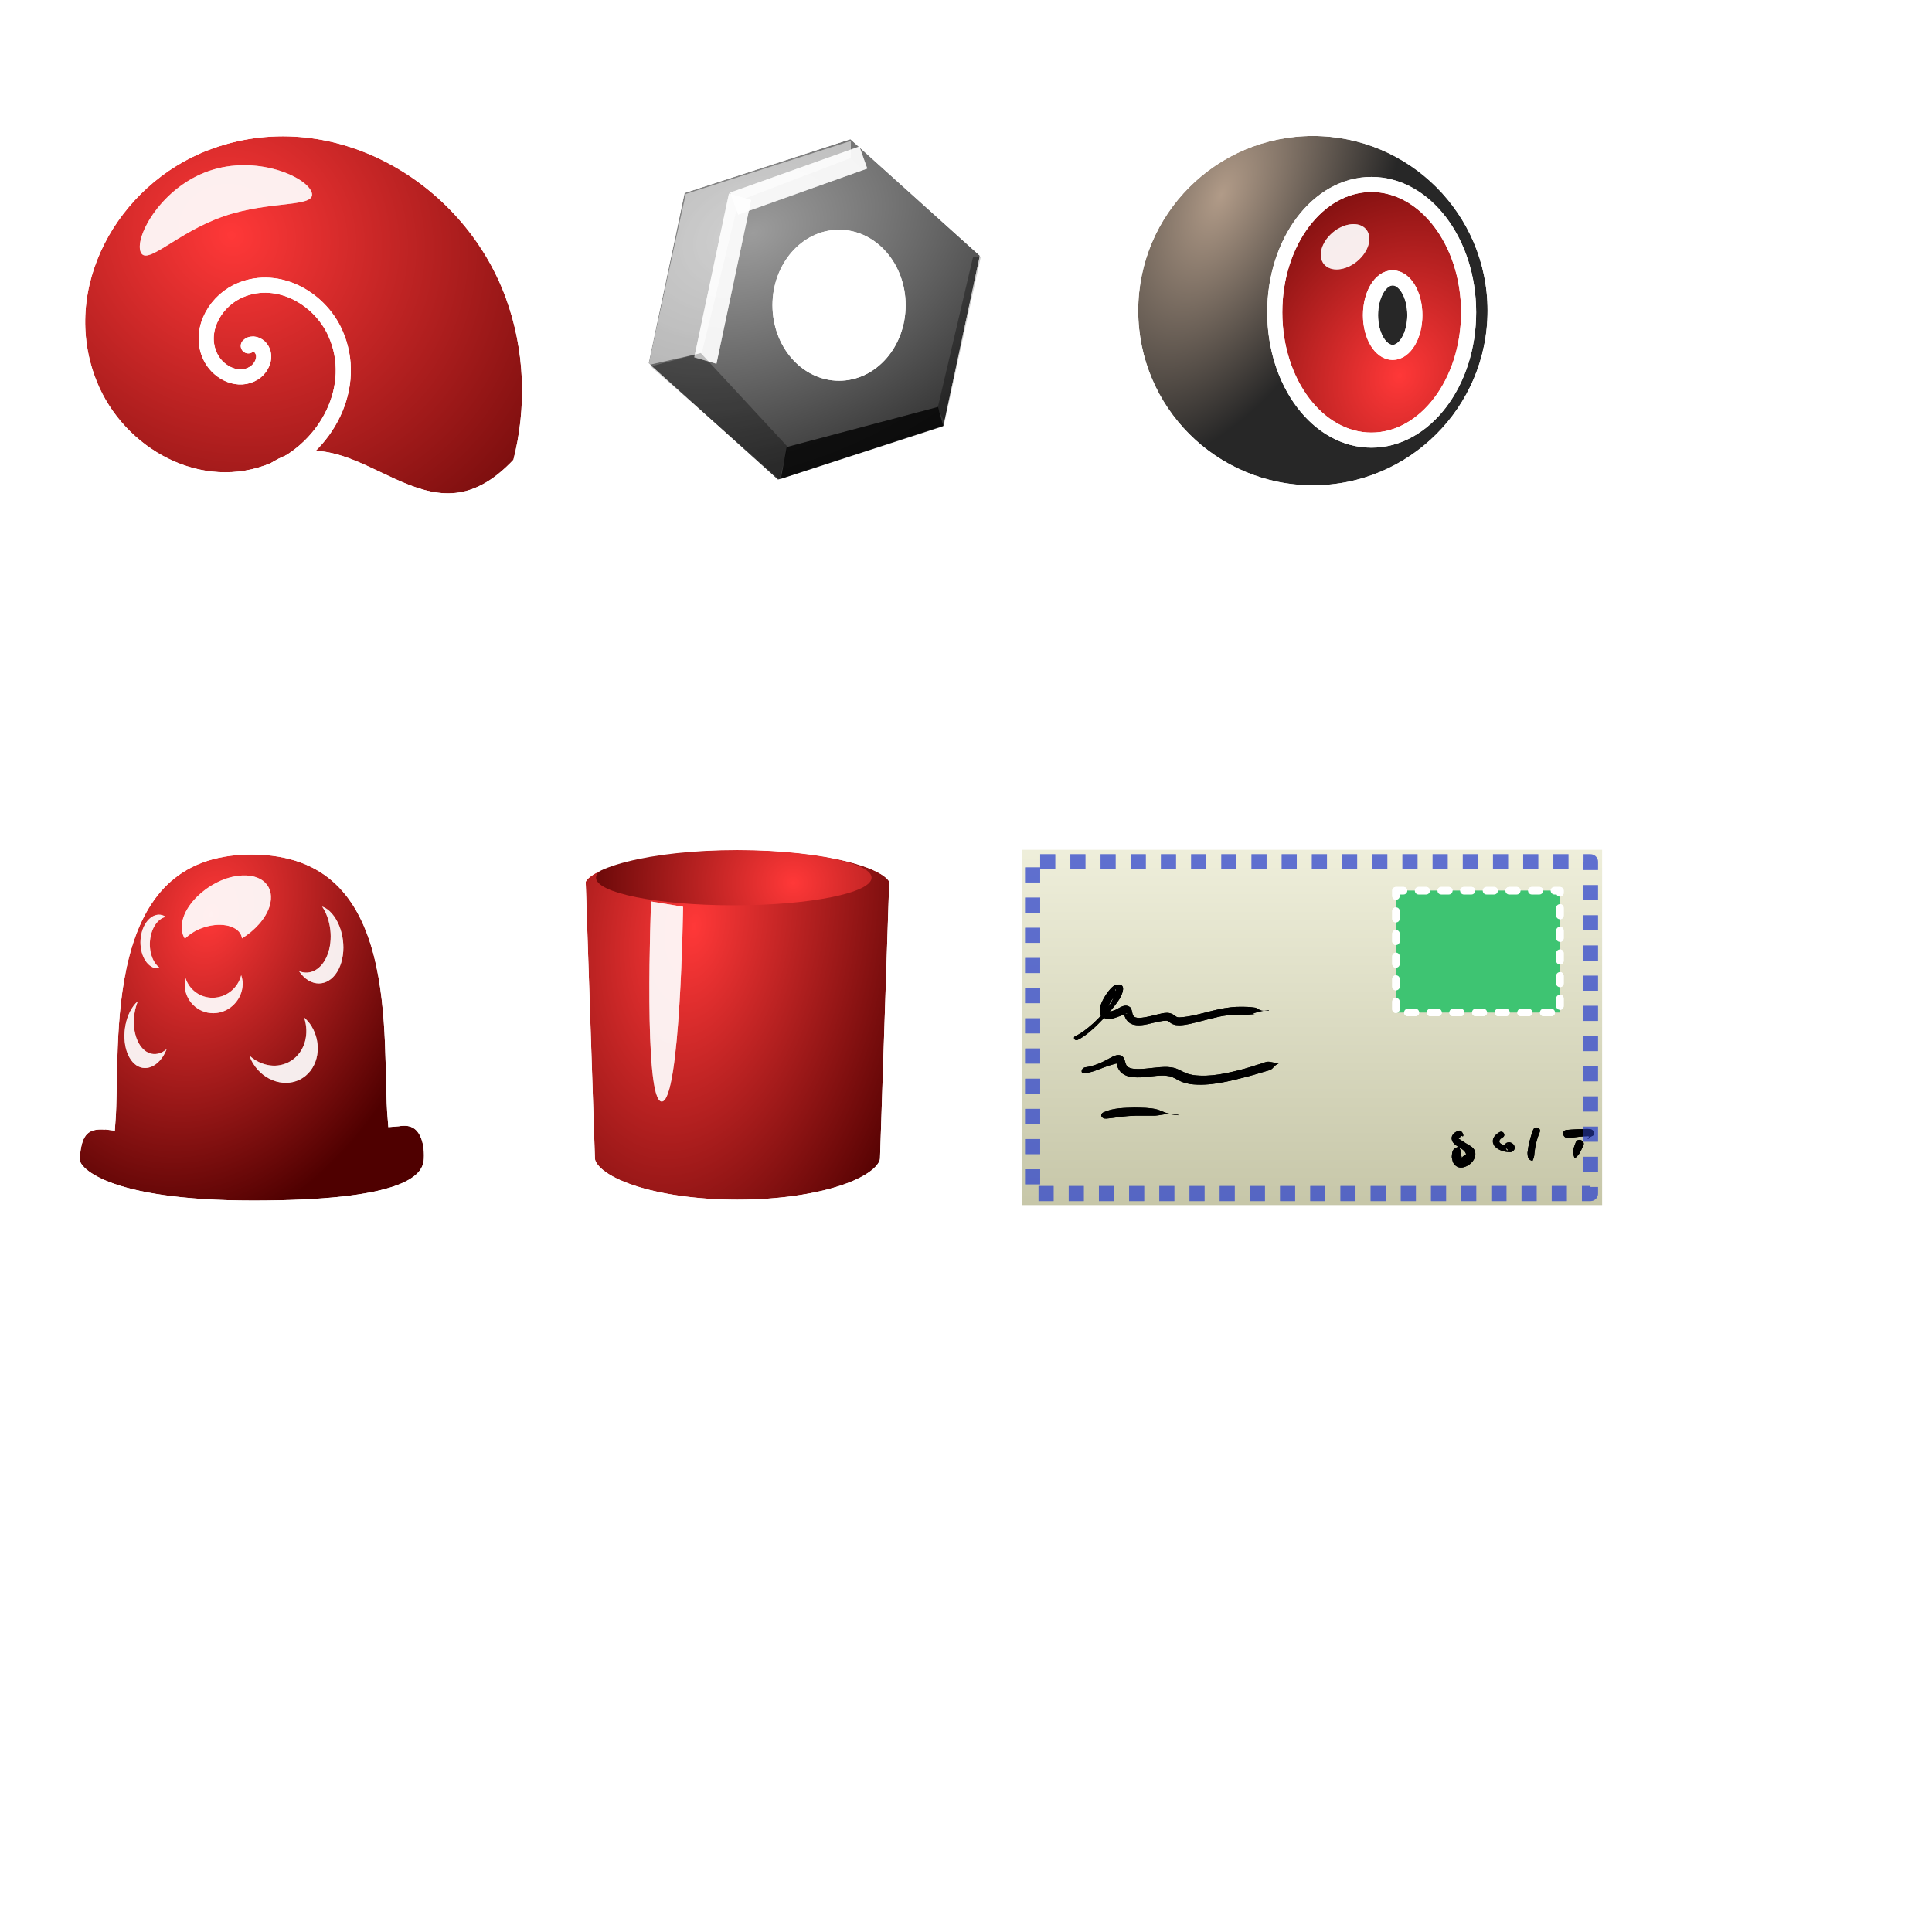 <?xml version="1.0" encoding="UTF-8" standalone="no"?>
<!-- Created with Inkscape (http://www.inkscape.org/) -->

<svg
   xmlns:dc="http://purl.org/dc/elements/1.1/"
   xmlns:cc="http://creativecommons.org/ns#"
   xmlns:rdf="http://www.w3.org/1999/02/22-rdf-syntax-ns#"
   xmlns:svg="http://www.w3.org/2000/svg"
   xmlns="http://www.w3.org/2000/svg"
   xmlns:xlink="http://www.w3.org/1999/xlink"
   xmlns:sodipodi="http://sodipodi.sourceforge.net/DTD/sodipodi-0.dtd"
   xmlns:inkscape="http://www.inkscape.org/namespaces/inkscape"
   width="256"
   height="256"
   id="svg2"
   sodipodi:version="0.32"
   inkscape:version="0.48.1 r9760"
   version="1.0"
   sodipodi:docname="Icons.svg"
   inkscape:output_extension="org.inkscape.output.svg.inkscape"
   inkscape:export-filename="/home/alex/Documents/cargo/Game/Textures/Icons.png"
   inkscape:export-xdpi="90"
   inkscape:export-ydpi="90">
  <defs
     id="defs4">
    <linearGradient
       id="linearGradient3352">
      <stop
         style="stop-color:#c6c6a8;stop-opacity:1;"
         offset="0"
         id="stop3354" />
      <stop
         style="stop-color:#efefdb;stop-opacity:1;"
         offset="1"
         id="stop3356" />
    </linearGradient>
    <linearGradient
       id="linearGradient3275">
      <stop
         style="stop-color:#b19b88;stop-opacity:1;"
         offset="0"
         id="stop3277" />
      <stop
         style="stop-color:#272727;stop-opacity:1;"
         offset="1"
         id="stop3279" />
    </linearGradient>
    <linearGradient
       id="linearGradient3236">
      <stop
         id="stop3238"
         offset="0"
         style="stop-color:#9c9c9c;stop-opacity:1;" />
      <stop
         id="stop3240"
         offset="1"
         style="stop-color:#272727;stop-opacity:1;" />
    </linearGradient>
    <linearGradient
       id="linearGradient3168">
      <stop
         style="stop-color:#ff3838;stop-opacity:1;"
         offset="0"
         id="stop3170" />
      <stop
         style="stop-color:#4f0000;stop-opacity:1;"
         offset="1"
         id="stop3172" />
    </linearGradient>
    <inkscape:perspective
       sodipodi:type="inkscape:persp3d"
       inkscape:vp_x="0 : 526.18109 : 1"
       inkscape:vp_y="0 : 1000 : 0"
       inkscape:vp_z="744.09448 : 526.18109 : 1"
       inkscape:persp3d-origin="372.04724 : 350.78739 : 1"
       id="perspective10" />
    <filter
       inkscape:collect="always"
       id="filter3509">
      <feGaussianBlur
         inkscape:collect="always"
         stdDeviation="1.122"
         id="feGaussianBlur3511" />
    </filter>
    <linearGradient
       id="linearGradient3168-9">
      <stop
         style="stop-color:#ff3838;stop-opacity:1;"
         offset="0"
         id="stop3170-2" />
      <stop
         style="stop-color:#4f0000;stop-opacity:1;"
         offset="1"
         id="stop3172-8" />
    </linearGradient>
    <radialGradient
       r="12.407"
       fy="15.552"
       fx="153.715"
       cy="15.552"
       cx="153.715"
       gradientTransform="matrix(-0.541,1.709,-1.214,-0.384,111.749,-251.763)"
       gradientUnits="userSpaceOnUse"
       id="radialGradient3085"
       xlink:href="#linearGradient3168-9"
       inkscape:collect="always" />
    <radialGradient
       inkscape:collect="always"
       xlink:href="#linearGradient3168-9"
       id="radialGradient4191"
       gradientUnits="userSpaceOnUse"
       gradientTransform="matrix(-0.541,1.709,-1.214,-0.384,254.296,-242.817)"
       cx="141.171"
       cy="-16.109"
       fx="141.171"
       fy="-16.109"
       r="12.407" />
    <radialGradient
       inkscape:collect="always"
       xlink:href="#linearGradient3168-9"
       id="radialGradient4779"
       gradientUnits="userSpaceOnUse"
       gradientTransform="matrix(1.724,0.037,-0.036,1.6,-146.761,-16.766)"
       cx="203.38"
       cy="15.608"
       fx="203.38"
       fy="15.608"
       r="7.812" />
    <radialGradient
       inkscape:collect="always"
       xlink:href="#linearGradient3168"
       id="radialGradient5058"
       gradientUnits="userSpaceOnUse"
       gradientTransform="matrix(1.814,1.067,-0.984,1.672,-3.404,-19.84)"
       cx="17.926"
       cy="10.397"
       fx="17.926"
       fy="10.397"
       r="15.472" />
    <radialGradient
       inkscape:collect="always"
       xlink:href="#linearGradient3275"
       id="radialGradient5060"
       gradientUnits="userSpaceOnUse"
       gradientTransform="matrix(-0.701,1.459,-0.766,-0.368,196.409,-135.994)"
       cx="108.635"
       cy="18.247"
       fx="108.635"
       fy="18.247"
       r="12.072" />
    <radialGradient
       inkscape:collect="always"
       xlink:href="#linearGradient3168"
       id="radialGradient5062"
       gradientUnits="userSpaceOnUse"
       gradientTransform="matrix(3.099,1.417,-1.652,3.611,-204.831,-237.243)"
       cx="117.843"
       cy="26.65"
       fx="117.843"
       fy="26.65"
       r="4.858" />
    <radialGradient
       inkscape:collect="always"
       xlink:href="#linearGradient3236"
       id="radialGradient5064"
       gradientUnits="userSpaceOnUse"
       gradientTransform="matrix(0.573,1.383,-2.001,0.829,59.43,-85.427)"
       cx="63.268"
       cy="17.351"
       fx="63.268"
       fy="17.351"
       r="12.797" />
    <radialGradient
       inkscape:collect="always"
       xlink:href="#linearGradient3168"
       id="radialGradient5066"
       gradientUnits="userSpaceOnUse"
       gradientTransform="matrix(-0.541,1.709,-1.214,-0.384,254.296,-242.817)"
       cx="153.715"
       cy="15.552"
       fx="153.715"
       fy="15.552"
       r="12.407" />
    <radialGradient
       inkscape:collect="always"
       xlink:href="#linearGradient3168-9"
       id="radialGradient5090"
       gradientUnits="userSpaceOnUse"
       gradientTransform="matrix(-0.541,1.709,-1.214,-0.384,254.296,-242.817)"
       cx="141.171"
       cy="-16.109"
       fx="141.171"
       fy="-16.109"
       r="12.407" />
    <radialGradient
       inkscape:collect="always"
       xlink:href="#linearGradient3168-9"
       id="radialGradient5092"
       gradientUnits="userSpaceOnUse"
       gradientTransform="matrix(1.724,0.037,-0.036,1.6,-146.761,-16.766)"
       cx="203.38"
       cy="15.608"
       fx="203.38"
       fy="15.608"
       r="7.812" />
    <linearGradient
       inkscape:collect="always"
       xlink:href="#linearGradient3352"
       id="linearGradient5094"
       gradientUnits="userSpaceOnUse"
       gradientTransform="matrix(0.974,0,0,0.962,0.765,2.342)"
       x1="28"
       y1="74"
       x2="28"
       y2="49" />
  </defs>
  <sodipodi:namedview
     id="base"
     pagecolor="#ffffff"
     bordercolor="#666666"
     borderopacity="1.0"
     gridtolerance="10000"
     guidetolerance="10"
     objecttolerance="10"
     inkscape:pageopacity="0.0"
     inkscape:pageshadow="2"
     inkscape:zoom="2"
     inkscape:cx="-7.4263488"
     inkscape:cy="131.95797"
     inkscape:document-units="px"
     inkscape:current-layer="g3432"
     showgrid="false"
     inkscape:snap-global="true"
     inkscape:window-width="1920"
     inkscape:window-height="1056"
     inkscape:window-x="0"
     inkscape:window-y="24"
     showguides="true"
     inkscape:guide-bbox="true"
     inkscape:window-maximized="1">
    <inkscape:grid
       type="xygrid"
       id="grid3176"
       visible="true"
       enabled="true" />
  </sodipodi:namedview>
  <g
     inkscape:groupmode="layer"
     id="layer2"
     inkscape:label="Stencil"
     style="display:none">
    <rect
       style="fill:#9c9c9c;fill-opacity:1;fill-rule:nonzero;stroke:none;stroke-width:1;marker:none;visibility:visible;display:inline;overflow:visible;enable-background:accumulate"
       id="rect3179"
       width="70"
       height="90"
       x="5"
       y="6" />
    <rect
       y="6"
       x="80"
       height="90"
       width="60"
       id="rect3214"
       style="fill:#9c9c9c;fill-opacity:1;fill-rule:nonzero;stroke:none;stroke-width:1;marker:none;visibility:visible;display:inline;overflow:visible;enable-background:accumulate" />
    <rect
       style="fill:#9c9c9c;fill-opacity:1;fill-rule:nonzero;stroke:none;stroke-width:1;marker:none;visibility:visible;display:inline;overflow:visible;enable-background:accumulate"
       id="rect3216"
       width="60"
       height="90"
       x="145"
       y="6" />
    <rect
       y="101"
       x="5"
       height="90"
       width="60"
       id="rect3218"
       style="fill:#9c9c9c;fill-opacity:1;fill-rule:nonzero;stroke:none;stroke-width:1;marker:none;visibility:visible;display:inline;overflow:visible;enable-background:accumulate" />
    <rect
       y="101"
       x="130"
       height="90"
       width="90"
       id="rect3330"
       style="fill:#9c9c9c;fill-opacity:1;fill-rule:nonzero;stroke:none;stroke-width:1;marker:none;visibility:visible;display:inline;overflow:visible;enable-background:accumulate" />
    <rect
       style="fill:#9c9c9c;fill-opacity:1;fill-rule:nonzero;stroke:none;stroke-width:1;marker:none;visibility:visible;display:inline;overflow:visible;enable-background:accumulate"
       id="rect3049"
       width="55"
       height="90"
       x="70"
       y="101" />
  </g>
  <g
     inkscape:groupmode="layer"
     id="layer3"
     inkscape:label="Effects"
     style="display:inline"
     sodipodi:insensitive="true">
    <use
       x="0"
       y="0"
       xlink:href="#g3432"
       id="use3470"
       width="1"
       height="1"
       style="fill:#ffffff;fill-opacity:1;filter:url(#filter3509)" />
  </g>
  <g
     inkscape:label="Layer 1"
     inkscape:groupmode="layer"
     id="layer1"
     style="display:inline">
    <g
       id="g3432"
       transform="matrix(2,0,0,2,-5,-6)">
      <g
         id="g3390"
         transform="translate(-1.049,1.915)">
        <path
           style="fill:url(#radialGradient5058);fill-opacity:1;fill-rule:evenodd;stroke:#ffffff;stroke-width:1;stroke-linecap:butt;stroke-linejoin:round;stroke-opacity:1;stroke-miterlimit:4;stroke-dasharray:none"
           d="M 21.723,32.213 C 16.833,34.287 11.378,31.248 9.49,26.535 6.899,20.068 10.929,12.947 17.18,10.56 c 8.323,-3.177 17.396,2.024 20.351,10.09 1.303,3.558 1.441,7.485 0.487,11.145 -6.322,6.845 -10.948,-3.064 -16.294,0.418 z"
           id="path2388"
           sodipodi:nodetypes="cssscc"
           inkscape:connector-curvature="0" />
        <path
           style="fill:none;stroke:#ffffff;stroke-width:1;stroke-linecap:round;stroke-linejoin:miter;stroke-opacity:1;stroke-miterlimit:4;stroke-dasharray:none"
           d="m 20,24 c 0.244,-0.251 0.65,-0.083 0.832,0.155 0.421,0.55 0.07,1.314 -0.454,1.645 -1.013,0.64 -2.298,0.008 -2.827,-0.956 -0.91,-1.657 0.116,-3.65 1.697,-4.431 2.505,-1.237 5.415,0.312 6.504,2.71 1.624,3.576 -0.592,7.634 -4.028,9.091"
           id="path2383"
           sodipodi:nodetypes="csssssc"
           inkscape:connector-curvature="0" />
        <path
           transform="matrix(0.945,-0.327,0.327,0.945,-5.692,4.031)"
           style="fill:#ffffff;fill-opacity:0.719;fill-rule:nonzero;stroke:none;stroke-width:1;marker:none;visibility:visible;display:inline;overflow:visible;enable-background:accumulate"
           d="m 25.043,19.03 c 0,1.104 -2.731,-0.403 -6.043,-0.403 -3.312,0 -5.957,1.507 -5.957,0.403 0,-1.104 2.719,-3.561 6.031,-3.561 3.312,0 5.969,2.457 5.969,3.561 z"
           id="path3187"
           sodipodi:nodetypes="csssc"
           inkscape:connector-curvature="0" />
      </g>
      <g
         id="g3404"
         transform="translate(-21.101,1.912)">
        <path
           sodipodi:type="arc"
           style="fill:url(#radialGradient5060);fill-opacity:1;fill-rule:nonzero;stroke:#ffffff;stroke-width:1;stroke-linecap:round;stroke-linejoin:round;stroke-miterlimit:4;stroke-opacity:1;stroke-dasharray:none;stroke-dashoffset:0;marker:none;visibility:visible;display:inline;overflow:visible;enable-background:accumulate"
           id="path3248"
           sodipodi:cx="112.33922"
           sodipodi:cy="23.484377"
           sodipodi:rx="12.072172"
           sodipodi:ry="12.072172"
           d="m 124.411,23.484 c 0,6.667 -5.405,12.072 -12.072,12.072 -6.667,0 -12.072,-5.405 -12.072,-12.072 0,-6.667 5.405,-12.072 12.072,-12.072 6.667,0 12.072,5.405 12.072,12.072 z"
           transform="translate(-1.756,-1.815)" />
        <path
           style="fill:url(#radialGradient5062);fill-opacity:1;fill-rule:nonzero;stroke:#ffffff;stroke-width:1;stroke-linecap:round;stroke-linejoin:round;stroke-miterlimit:4;stroke-opacity:1;stroke-dasharray:none;stroke-dashoffset:0;marker:none;visibility:visible;display:inline;overflow:visible;enable-background:accumulate"
           d="m 114.463,13.31 c -3.544,0 -6.406,3.798 -6.406,8.469 0,4.671 2.863,8.469 6.406,8.469 3.544,0 6.438,-3.798 6.438,-8.469 0,-4.671 -2.894,-8.469 -6.438,-8.469 z m 1.406,6.188 c 0.805,0 1.469,1.106 1.469,2.469 0,1.362 -0.664,2.469 -1.469,2.469 -0.805,0 -1.469,-1.106 -1.469,-2.469 0,-1.362 0.664,-2.469 1.469,-2.469 z"
           id="path3250"
           inkscape:connector-curvature="0" />
        <path
           sodipodi:type="arc"
           style="fill:#ffffff;fill-opacity:0.719;fill-rule:nonzero;stroke:none;stroke-width:1;marker:none;visibility:visible;display:inline;overflow:visible;enable-background:accumulate"
           id="path3262"
           sodipodi:cx="114.65478"
           sodipodi:cy="19.747244"
           sodipodi:rx="2.1153421"
           sodipodi:ry="1.5377953"
           d="m 116.77,19.747 c 0,0.849 -0.947,1.538 -2.115,1.538 -1.168,0 -2.115,-0.688 -2.115,-1.538 0,-0.849 0.947,-1.538 2.115,-1.538 1.168,0 2.115,0.688 2.115,1.538 z"
           transform="matrix(0.614,-0.592,0.615,0.539,30.173,74.67)" />
      </g>
      <g
         id="g3395"
         transform="translate(-8.571,1.97)">
        <path
           style="fill:url(#radialGradient5064);fill-opacity:1;fill-rule:nonzero;stroke:#ffffff;stroke-width:1;stroke-linecap:round;stroke-linejoin:round;stroke-miterlimit:4;stroke-opacity:1;stroke-dasharray:none;stroke-dashoffset:0;marker:none;visibility:visible;display:inline;overflow:visible;enable-background:accumulate"
           d="M 67.533,9.688 55.997,13.43 53.493,25.277 62.497,33.381 74.005,29.638 76.537,17.792 67.533,9.688 z m -0.872,7.063 c 2.16,1e-6 3.911,2.017 3.911,4.502 3e-6,2.485 -1.751,4.502 -3.911,4.502 -2.16,10e-7 -3.911,-2.017 -3.911,-4.502 -10e-7,-2.485 1.751,-4.502 3.911,-4.502 z"
           id="path3220"
           inkscape:connector-curvature="0" />
        <rect
           style="fill:#ffffff;fill-opacity:0.719;fill-rule:nonzero;stroke:none;stroke-width:1;marker:none;visibility:visible;display:inline;overflow:visible;enable-background:accumulate"
           id="rect3244"
           width="9.08"
           height="1.552"
           x="51.361"
           y="32.955"
           transform="matrix(0.942,-0.336,0.336,0.942,0,0)" />
        <rect
           transform="matrix(0.207,-0.978,0.96,0.278,0,0)"
           y="61.146"
           x="-7.88"
           height="1.53"
           width="11.092"
           id="rect3246"
           style="fill:#ffffff;fill-opacity:0.719;fill-rule:nonzero;stroke:none;stroke-width:1;marker:none;visibility:visible;display:inline;overflow:visible;enable-background:accumulate" />
        <path
           style="fill:#000000;fill-opacity:0.534;fill-rule:evenodd;stroke:none;display:inline"
           d="m 62.81,32.758 0.382,-2.106 10.022,-2.658 0.35,1.279 -10.754,3.485 z"
           id="path3285"
           sodipodi:nodetypes="ccccc"
           inkscape:connector-curvature="0" />
        <path
           style="fill:#000000;fill-opacity:0.186;fill-rule:evenodd;stroke:none;display:inline"
           d="m 57.494,24.417 5.777,6.238 -0.565,2.132 -8.515,-7.478 3.303,-0.892 z"
           id="path3287"
           inkscape:connector-curvature="0" />
        <path
           style="fill:#000000;fill-opacity:0.186;fill-rule:evenodd;stroke:none;display:inline"
           d="m 76.058,18.021 -0.525,0.058 -2.336,9.973 0.454,0.966 2.407,-10.997 z"
           id="path3289"
           inkscape:connector-curvature="0" />
        <path
           style="fill:#ffffff;fill-opacity:0.317;fill-rule:evenodd;stroke:none;display:inline"
           d="m 54.031,25.212 3.537,-0.8 2.444,-10.073 7.427,-2.845 0.005,-1.129 -10.937,3.517 -2.476,11.331 z"
           id="path3291"
           inkscape:connector-curvature="0" />
      </g>
      <g
         id="g3409"
         transform="translate(-135.77,49.672)">
        <path
           style="fill:url(#radialGradient5066);fill-opacity:1;fill-rule:evenodd;stroke:#ffffff;stroke-width:1;stroke-linecap:butt;stroke-linejoin:miter;stroke-opacity:1;display:inline;stroke-miterlimit:4;stroke-dasharray:none"
           d="m 154.922,9.445 c -10.65,0 -9.117,13.211 -9.504,18.227 -0.003,-3.58e-4 -0.149,3.65e-4 -0.15,0 -1.99,-0.184 -2.127,1.364 -2.219,2.418 -0.092,1.053 2.315,3.276 11.992,3.276 9.677,2e-6 11.72,-1.518 11.812,-3.245 0.071,-1.318 -0.41,-2.981 -2.219,-2.672 -0.026,0.004 -0.144,-0.004 -0.18,0 -0.439,-5.185 1.119,-18.004 -9.534,-18.004 z"
           id="path3295"
           sodipodi:nodetypes="ccssssscz"
           inkscape:connector-curvature="0" />
        <path
           style="fill:#ffffff;fill-opacity:0.719;fill-rule:nonzero;stroke:none;stroke-width:1;marker:none;visibility:visible;display:inline;overflow:visible;enable-background:accumulate"
           d="m 159.614,13.389 c 0.58,0.861 0.75,2.191 0.344,3.219 -0.382,0.967 -1.153,1.358 -1.875,1.062 0.098,0.145 0.192,0.261 0.312,0.375 0.839,0.795 1.932,0.482 2.406,-0.719 0.474,-1.201 0.151,-2.83 -0.688,-3.625 -0.161,-0.153 -0.328,-0.241 -0.5,-0.312 z"
           id="path3310"
           inkscape:connector-curvature="0" />
        <path
           id="path3317"
           d="m 158.415,20.736 c 0.375,1.087 0.053,2.292 -0.863,2.874 -0.862,0.548 -1.977,0.368 -2.755,-0.345 0.063,0.183 0.134,0.339 0.238,0.512 0.724,1.2 2.207,1.654 3.277,0.974 1.07,-0.68 1.322,-2.232 0.598,-3.433 -0.139,-0.231 -0.31,-0.412 -0.496,-0.583 z"
           style="fill:#ffffff;fill-opacity:0.719;fill-rule:nonzero;stroke:none;stroke-width:1;marker:none;visibility:visible;display:inline;overflow:visible;enable-background:accumulate"
           inkscape:connector-curvature="0" />
        <path
           style="fill:#ffffff;fill-opacity:0.719;fill-rule:nonzero;stroke:none;stroke-width:1;marker:none;visibility:visible;display:inline;overflow:visible;enable-background:accumulate"
           d="m 149.309,22.835 c -0.63,0.541 -1.402,0.413 -1.849,-0.399 -0.421,-0.765 -0.42,-1.894 -0.058,-2.775 -0.106,0.091 -0.195,0.186 -0.291,0.316 -0.666,0.904 -0.799,2.44 -0.277,3.39 0.522,0.95 1.5,0.954 2.166,0.05 0.128,-0.174 0.222,-0.371 0.309,-0.581 z"
           id="path3319"
           inkscape:connector-curvature="0" />
        <path
           style="fill:#ffffff;fill-opacity:0.719;fill-rule:nonzero;stroke:none;stroke-width:1;marker:none;visibility:visible;display:inline;overflow:visible;enable-background:accumulate"
           d="m 151.34,12.723 c -0.432,0.427 -0.765,0.905 -0.926,1.408 -0.176,0.549 -0.124,1.028 0.105,1.39 0.041,-0.043 0.097,-0.086 0.144,-0.129 0.768,-0.687 2.073,-0.982 2.926,-0.665 0.427,0.158 0.683,0.446 0.711,0.775 0.85,-0.532 1.56,-1.293 1.819,-2.099 0.431,-1.341 -0.506,-2.248 -2.077,-2.049 -0.982,0.124 -1.983,0.658 -2.702,1.369 z"
           id="path3321"
           inkscape:connector-curvature="0" />
        <path
           style="fill:#ffffff;fill-opacity:0.719;fill-rule:nonzero;stroke:none;stroke-width:1;marker:none;visibility:visible;display:inline;overflow:visible;enable-background:accumulate"
           d="m 154.249,17.939 c -0.207,0.838 -0.963,1.479 -1.87,1.493 -0.854,0.013 -1.57,-0.536 -1.814,-1.293 -0.035,0.141 -0.053,0.268 -0.054,0.419 -0.008,1.046 0.852,1.912 1.912,1.897 1.06,-0.016 1.918,-0.906 1.926,-1.951 0.002,-0.201 -0.042,-0.383 -0.099,-0.564 z"
           id="path3326"
           inkscape:connector-curvature="0" />
        <path
           id="path3328"
           d="m 148.865,17.459 c -0.476,-0.323 -0.758,-1.114 -0.641,-1.942 0.111,-0.78 0.54,-1.344 1.03,-1.444 -0.08,-0.054 -0.154,-0.091 -0.245,-0.116 -0.629,-0.175 -1.27,0.469 -1.407,1.437 -0.137,0.968 0.28,1.891 0.909,2.066 0.121,0.034 0.236,0.024 0.354,1.06e-4 z"
           style="fill:#ffffff;fill-opacity:0.719;fill-rule:nonzero;stroke:none;stroke-width:1;marker:none;visibility:visible;display:inline;overflow:visible;enable-background:accumulate"
           inkscape:connector-curvature="0" />
      </g>
      <g
         id="g3418"
         transform="translate(61.377,9.537)">
        <rect
           style="fill:url(#linearGradient5094);fill-opacity:1;fill-rule:nonzero;stroke:#ffffff;stroke-width:0.5;stroke-linecap:round;stroke-linejoin:round;stroke-miterlimit:4;stroke-opacity:1;stroke-dasharray:none;stroke-dashoffset:0;marker:none;visibility:visible;display:inline;overflow:visible;enable-background:accumulate"
           id="rect3332"
           width="38.97"
           height="24.062"
           x="8.559"
           y="49.503" />
        <rect
           style="fill:#3ec472;fill-opacity:1;fill-rule:nonzero;stroke:#ffffff;stroke-width:0.5;stroke-linecap:round;stroke-linejoin:round;stroke-miterlimit:4;stroke-opacity:1;stroke-dasharray:0.5, 1;stroke-dashoffset:0;marker:none;visibility:visible;display:inline;overflow:visible;enable-background:accumulate"
           id="rect3334"
           width="10.861"
           height="8.064"
           x="33.61"
           y="52.477" />
        <path
           style="fill:#000000;fill-opacity:1;fill-rule:nonzero;stroke:none;display:inline"
           id="path3336"
           d="m 12.367,62.106 c 0.448,-0.206 0.825,-0.531 1.195,-0.851 0.403,-0.381 0.797,-0.781 1.098,-1.25 0.121,-0.189 0.194,-0.348 0.292,-0.545 0.026,-0.068 0.057,-0.134 0.078,-0.203 0.015,-0.05 0.026,-0.101 0.032,-0.153 0.023,-0.202 -0.118,-0.068 0.011,0.05 0.044,0.04 0.114,0.036 0.171,0.054 -0.3,0.246 -0.552,0.576 -0.686,0.944 -0.025,0.069 -0.035,0.143 -0.053,0.215 0.005,0.045 -7.49e-4,0.092 0.016,0.134 0.007,0.016 0.03,0.025 0.047,0.025 0.018,-7.66e-4 0.03,-0.022 0.048,-0.028 0.033,-0.012 0.069,-0.014 0.103,-0.024 0.101,-0.03 0.199,-0.069 0.298,-0.103 0.321,-0.146 0.644,-0.449 0.994,-0.162 0.059,0.048 0.064,0.138 0.096,0.207 0.075,0.36 0.088,0.457 0.47,0.489 0.574,-0.029 1.117,-0.231 1.68,-0.327 0.261,-0.033 0.449,6.36e-4 0.661,0.147 0.139,0.096 0.137,0.124 0.307,0.145 0.749,-0.034 1.479,-0.257 2.203,-0.437 0.54,-0.133 1.088,-0.242 1.645,-0.264 0.3,-0.012 0.53,2.95e-4 0.836,0.009 0.134,0.016 0.269,0.033 0.403,0.049 0.135,0.064 0.259,0.163 0.405,0.193 0.148,0.03 0.302,-0.013 0.453,-0.019 0.02,-8.37e-4 0.025,0.027 0.005,0.028 l 0,0 c -0.151,0.006 -0.306,-0.015 -0.454,0.019 -1.355,0.318 0.291,0.134 -0.904,0.236 -0.745,-0.011 -1.488,0.005 -2.212,0.205 -0.71,0.17 -0.245,0.056 -0.96,0.238 -0.434,0.11 -0.872,0.237 -1.322,0.261 -0.099,0.005 -0.198,-0.008 -0.298,-0.013 -0.077,-0.023 -0.157,-0.039 -0.231,-0.07 -0.146,-0.062 -0.234,-0.206 -0.398,-0.223 -0.254,0.021 -0.262,0.016 -0.536,0.07 -0.476,0.094 -0.942,0.268 -1.435,0.233 -0.095,-0.02 -0.194,-0.026 -0.285,-0.06 -0.332,-0.121 -0.495,-0.417 -0.565,-0.743 0.186,0.116 0.292,0.018 0.209,0.022 -0.193,0.011 -0.364,0.168 -0.548,0.206 -0.272,0.102 -0.605,0.236 -0.899,0.121 -0.328,-0.128 -0.372,-0.382 -0.342,-0.691 0.029,-0.096 0.05,-0.195 0.088,-0.288 0.143,-0.357 0.432,-0.809 0.711,-1.075 0.061,-0.058 0.133,-0.104 0.199,-0.156 0.121,-0.006 0.25,-0.057 0.364,-0.017 0.373,0.13 0.044,0.753 -0.059,0.934 -0.431,0.665 -0.99,1.24 -1.549,1.797 -0.378,0.347 -0.763,0.697 -1.229,0.925 -0.189,0.092 -0.346,-0.165 -0.155,-0.253 z"
           inkscape:connector-curvature="0" />
        <path
           style="fill:#000000;fill-opacity:1;fill-rule:nonzero;stroke:none;display:inline"
           id="path3338"
           d="m 13.029,64.175 c 0.571,-0.076 1.107,-0.317 1.604,-0.598 0.274,-0.148 0.641,-0.363 0.908,-0.067 0.073,0.081 0.12,0.279 0.151,0.387 0.017,0.044 0.029,0.09 0.052,0.131 0.157,0.277 0.582,0.252 0.846,0.26 0.625,-0.009 1.243,-0.152 1.869,-0.134 0.104,0.003 0.207,0.022 0.31,0.033 0.339,0.044 0.617,0.247 0.927,0.37 0.223,0.089 0.254,0.083 0.502,0.135 1.131,0.145 2.258,-0.13 3.345,-0.413 2.062,-0.608 -0.653,0.198 1.146,-0.352 0.141,-0.043 0.278,-0.11 0.425,-0.122 0.135,-0.011 0.268,0.041 0.402,0.057 0.101,0.012 0.203,0.019 0.304,0.029 0.02,0.002 0.027,0.016 0.01,0.027 l 0,0 c -0.076,0.048 -0.157,0.087 -0.227,0.143 -0.092,0.075 -0.154,0.188 -0.256,0.248 -0.127,0.074 -0.277,0.1 -0.418,0.144 -0.305,0.097 -0.886,0.259 -1.178,0.341 -1.229,0.311 -2.492,0.651 -3.77,0.493 -0.309,-0.07 -0.349,-0.063 -0.626,-0.18 -0.252,-0.106 -0.474,-0.279 -0.744,-0.341 -0.171,-0.025 -0.292,-0.05 -0.464,-0.048 -0.559,0.005 -1.108,0.128 -1.668,0.124 -0.123,-0.007 -0.247,-0.005 -0.37,-0.022 -0.499,-0.069 -0.85,-0.302 -0.989,-0.796 -0.008,-0.041 -0.024,-0.081 -0.024,-0.122 -7e-5,-0.038 0.075,0.019 0.113,0.017 0.02,-0.001 0.07,-0.029 0.05,-0.03 -0.085,-0.003 -0.347,0.081 -0.396,0.095 -0.386,0.114 -0.253,0.068 -0.651,0.216 -0.318,0.118 -0.638,0.257 -0.972,0.327 -0.092,0.019 -0.186,0.026 -0.279,0.039 -0.278,0.039 -0.21,-0.354 0.068,-0.391 z"
           inkscape:connector-curvature="0" />
        <path
           style="fill:#000000;fill-opacity:1;fill-rule:nonzero;stroke:none;display:inline"
           id="path3340"
           d="m 14.24,67.155 c 0.641,-0.297 1.376,-0.292 2.067,-0.311 0.493,0.014 0.975,-0.001 1.459,0.12 0.237,0.06 0.452,0.191 0.689,0.251 0.236,0.06 0.481,0.071 0.722,0.107 0.02,0.003 0.012,0.029 -0.007,0.027 l 0,0 c -0.244,-0.023 -0.486,-0.075 -0.731,-0.07 -0.257,0.005 -0.508,0.081 -0.765,0.098 -0.117,0.008 -1.083,0.001 -1.263,5.4e-5 -0.188,0.009 -0.375,0.014 -0.563,0.028 -0.479,0.035 -0.951,0.129 -1.43,0.168 -0.321,0.026 -0.47,-0.283 -0.178,-0.418 z"
           inkscape:connector-curvature="0" />
        <path
           style="fill:#000000;fill-opacity:1;fill-rule:nonzero;stroke:none;display:inline"
           id="path3342"
           d="m 37.967,68.717 c -0.022,-0.016 -0.316,0.278 -0.168,0.206 0.249,0.172 0.509,0.327 0.769,0.481 0.051,0.042 0.11,0.077 0.153,0.127 0.232,0.268 0.172,0.608 -0.03,0.871 -0.046,0.061 -0.105,0.111 -0.157,0.166 -0.289,0.225 -0.701,0.389 -1.01,0.086 -0.171,-0.168 -0.171,-0.319 -0.217,-0.536 0.019,-0.186 0.006,-0.392 0.158,-0.54 0.079,-0.077 0.199,-0.093 0.292,-0.152 0.064,-0.041 0.118,-0.097 0.176,-0.146 0.015,-0.013 0.034,0.004 0.021,0.019 l 0,0 c -0.046,0.053 -0.126,0.089 -0.139,0.158 -0.014,0.076 0.053,0.145 0.07,0.221 0.024,0.103 0.009,0.212 0.043,0.313 0.01,0.037 0.02,0.074 0.03,0.112 0.025,0.098 -0.075,-0.008 -0.12,0.084 -0.028,0.058 0.268,-0.107 0.177,-0.075 0.051,-0.041 0.097,-0.09 0.149,-0.13 0.09,-0.068 0.134,0.016 0.031,-0.187 -0.035,-0.039 -0.066,-0.083 -0.105,-0.117 -0.243,-0.214 -0.59,-0.306 -0.751,-0.609 -0.014,-0.065 -0.042,-0.128 -0.042,-0.194 -6.71e-4,-0.255 0.24,-0.422 0.452,-0.499 0.268,-0.097 0.448,0.508 0.216,0.341 z"
           inkscape:connector-curvature="0" />
        <path
           style="fill:#000000;fill-opacity:1;fill-rule:nonzero;stroke:none;display:inline"
           id="path3344"
           d="m 40.675,68.823 c -0.136,0.072 -0.299,0.221 -0.174,0.37 0.122,0.111 0.304,0.17 0.47,0.135 0.031,-0.007 0.045,-0.046 0.069,-0.068 -0.285,0.048 -0.167,0.27 -0.092,0.412 0.003,0.005 0.006,0.014 0.012,0.014 0.105,-0.01 0.07,-0.022 0.03,-0.09 -0.037,-0.028 -0.075,-0.055 -0.112,-0.083 -0.019,-0.014 -0.025,0.003 -0.027,-0.021 l 0,0 c -0.006,-0.062 -0.012,-0.124 -0.019,-0.186 0.031,-0.04 0.047,-0.099 0.093,-0.121 0.425,-0.208 0.827,0.431 0.304,0.607 -0.329,0.011 -0.694,-0.069 -0.96,-0.277 -0.057,-0.044 -0.102,-0.103 -0.153,-0.154 -0.027,-0.065 -0.066,-0.126 -0.08,-0.195 -0.063,-0.314 0.182,-0.548 0.426,-0.691 0.248,-0.146 0.466,0.212 0.212,0.347 z"
           inkscape:connector-curvature="0" />
        <path
           style="fill:#000000;fill-opacity:1;fill-rule:nonzero;stroke:none;display:inline"
           id="path3346"
           d="m 43.129,68.481 c -0.192,0.448 -0.303,0.921 -0.348,1.405 -8.2e-5,0.173 -0.054,0.324 -0.121,0.479 -0.009,0.02 -0.009,0.024 -0.028,0.013 l 0,0 c -0.061,-0.034 -0.134,-0.051 -0.183,-0.101 -0.128,-0.131 -0.11,-0.268 -0.127,-0.435 0.06,-0.52 0.187,-1.026 0.372,-1.516 0.115,-0.305 0.564,-0.146 0.435,0.154 z"
           inkscape:connector-curvature="0" />
        <path
           style="fill:#000000;fill-opacity:1;fill-rule:nonzero;stroke:none;display:inline"
           id="path3348"
           d="m 44.916,68.325 c 0.448,-0.043 0.897,-0.054 1.347,-0.067 0.086,0.008 0.175,-2.65e-4 0.258,0.024 0.15,0.043 0.261,0.188 0.186,0.364 -0.033,0.077 -0.143,0.086 -0.21,0.136 -0.056,0.043 -0.104,0.095 -0.156,0.143 -0.015,0.013 -0.034,-1.1e-5 -0.023,-0.017 l 0,0 c 0.16,-0.246 0.117,-0.079 0.063,-0.277 -0.006,-0.023 0.104,0.204 -0.034,0.107 -0.433,0.004 -0.863,0.072 -1.292,0.126 -0.39,0.049 -0.531,-0.501 -0.139,-0.538 z"
           inkscape:connector-curvature="0" />
        <path
           style="fill:#000000;fill-opacity:1;fill-rule:nonzero;stroke:none;display:inline"
           id="path3350"
           d="m 46.014,69.381 c -0.107,0.195 -0.173,0.413 -0.313,0.59 -0.068,0.085 -0.153,0.154 -0.229,0.232 -0.014,0.014 -0.022,0.013 -0.028,-0.006 l 0,0 c -0.031,-0.108 -0.081,-0.213 -0.093,-0.325 -0.028,-0.248 0.082,-0.486 0.164,-0.712 0.132,-0.363 0.685,-0.117 0.499,0.221 z"
           inkscape:connector-curvature="0" />
        <rect
           style="opacity:0.5;fill:none;stroke:#3147cd;stroke-width:1;stroke-linecap:butt;stroke-linejoin:round;stroke-miterlimit:4;stroke-opacity:1;stroke-dasharray:1,1;stroke-dashoffset:1.5;marker:none;visibility:visible;display:inline;overflow:visible;enable-background:accumulate"
           id="rect3360"
           width="36.958"
           height="21.976"
           x="9.537"
           y="50.561" />
      </g>
      <g
         id="g4787"
         transform="matrix(1.15,0,0,1.127,-178.812,43.821)">
        <path
           sodipodi:nodetypes="csccscc"
           inkscape:connector-curvature="0"
           d="M 209.25,15.625 C 209.25,16.937 205.165,18 200.125,18 195.085,18 191,16.937 191,15.625 L 190.437,2.53 c 0,-1.058 4.337,-1.916 9.688,-1.916 5.351,0 9.688,0.858 9.688,1.916 z"
           style="color:#000000;fill:url(#radialGradient5090);fill-opacity:1;fill-rule:evenodd;stroke:#ffffff;stroke-width:0.813;stroke-linecap:butt;stroke-linejoin:miter;stroke-miterlimit:4;stroke-opacity:1;stroke-dasharray:none;stroke-dashoffset:0;marker:none;visibility:visible;display:inline;overflow:visible;enable-background:accumulate"
           transform="matrix(0.942,0,0,1.24,11.631,12.488)"
           id="path3065" />
        <path
           transform="matrix(1.016,0,0,1.04,-3.199,-0.68)"
           d="m 207.75,15.438 c 0,0.863 -3.498,1.562 -7.812,1.562 -4.315,0 -7.812,-0.7 -7.812,-1.562 0,-0.863 3.498,-1.562 7.812,-1.562 4.315,0 7.812,0.7 7.812,1.562 z"
           sodipodi:ry="1.5625"
           sodipodi:rx="7.8125"
           sodipodi:cy="15.4375"
           sodipodi:cx="199.9375"
           id="path4193"
           style="color:#000000;fill:url(#radialGradient5092);fill-opacity:1;fill-rule:evenodd;stroke:none;stroke-width:1px;marker:none;visibility:visible;display:inline;overflow:visible;enable-background:accumulate"
           sodipodi:type="arc" />
        <path
           style="color:#000000;fill:#ffffff;fill-opacity:0.719;fill-rule:nonzero;stroke:none;stroke-width:1;marker:none;visibility:visible;display:inline;overflow:visible;enable-background:accumulate"
           d="m 194.278,15.23 c 0,0 -0.53,13.258 0.707,13.258 1.237,0 1.414,-12.905 1.414,-12.905 z"
           id="path4826"
           inkscape:connector-curvature="0"
           transform="matrix(0.87,0,0,0.887,26.15,3.264)" />
      </g>
    </g>
  </g>
</svg>

